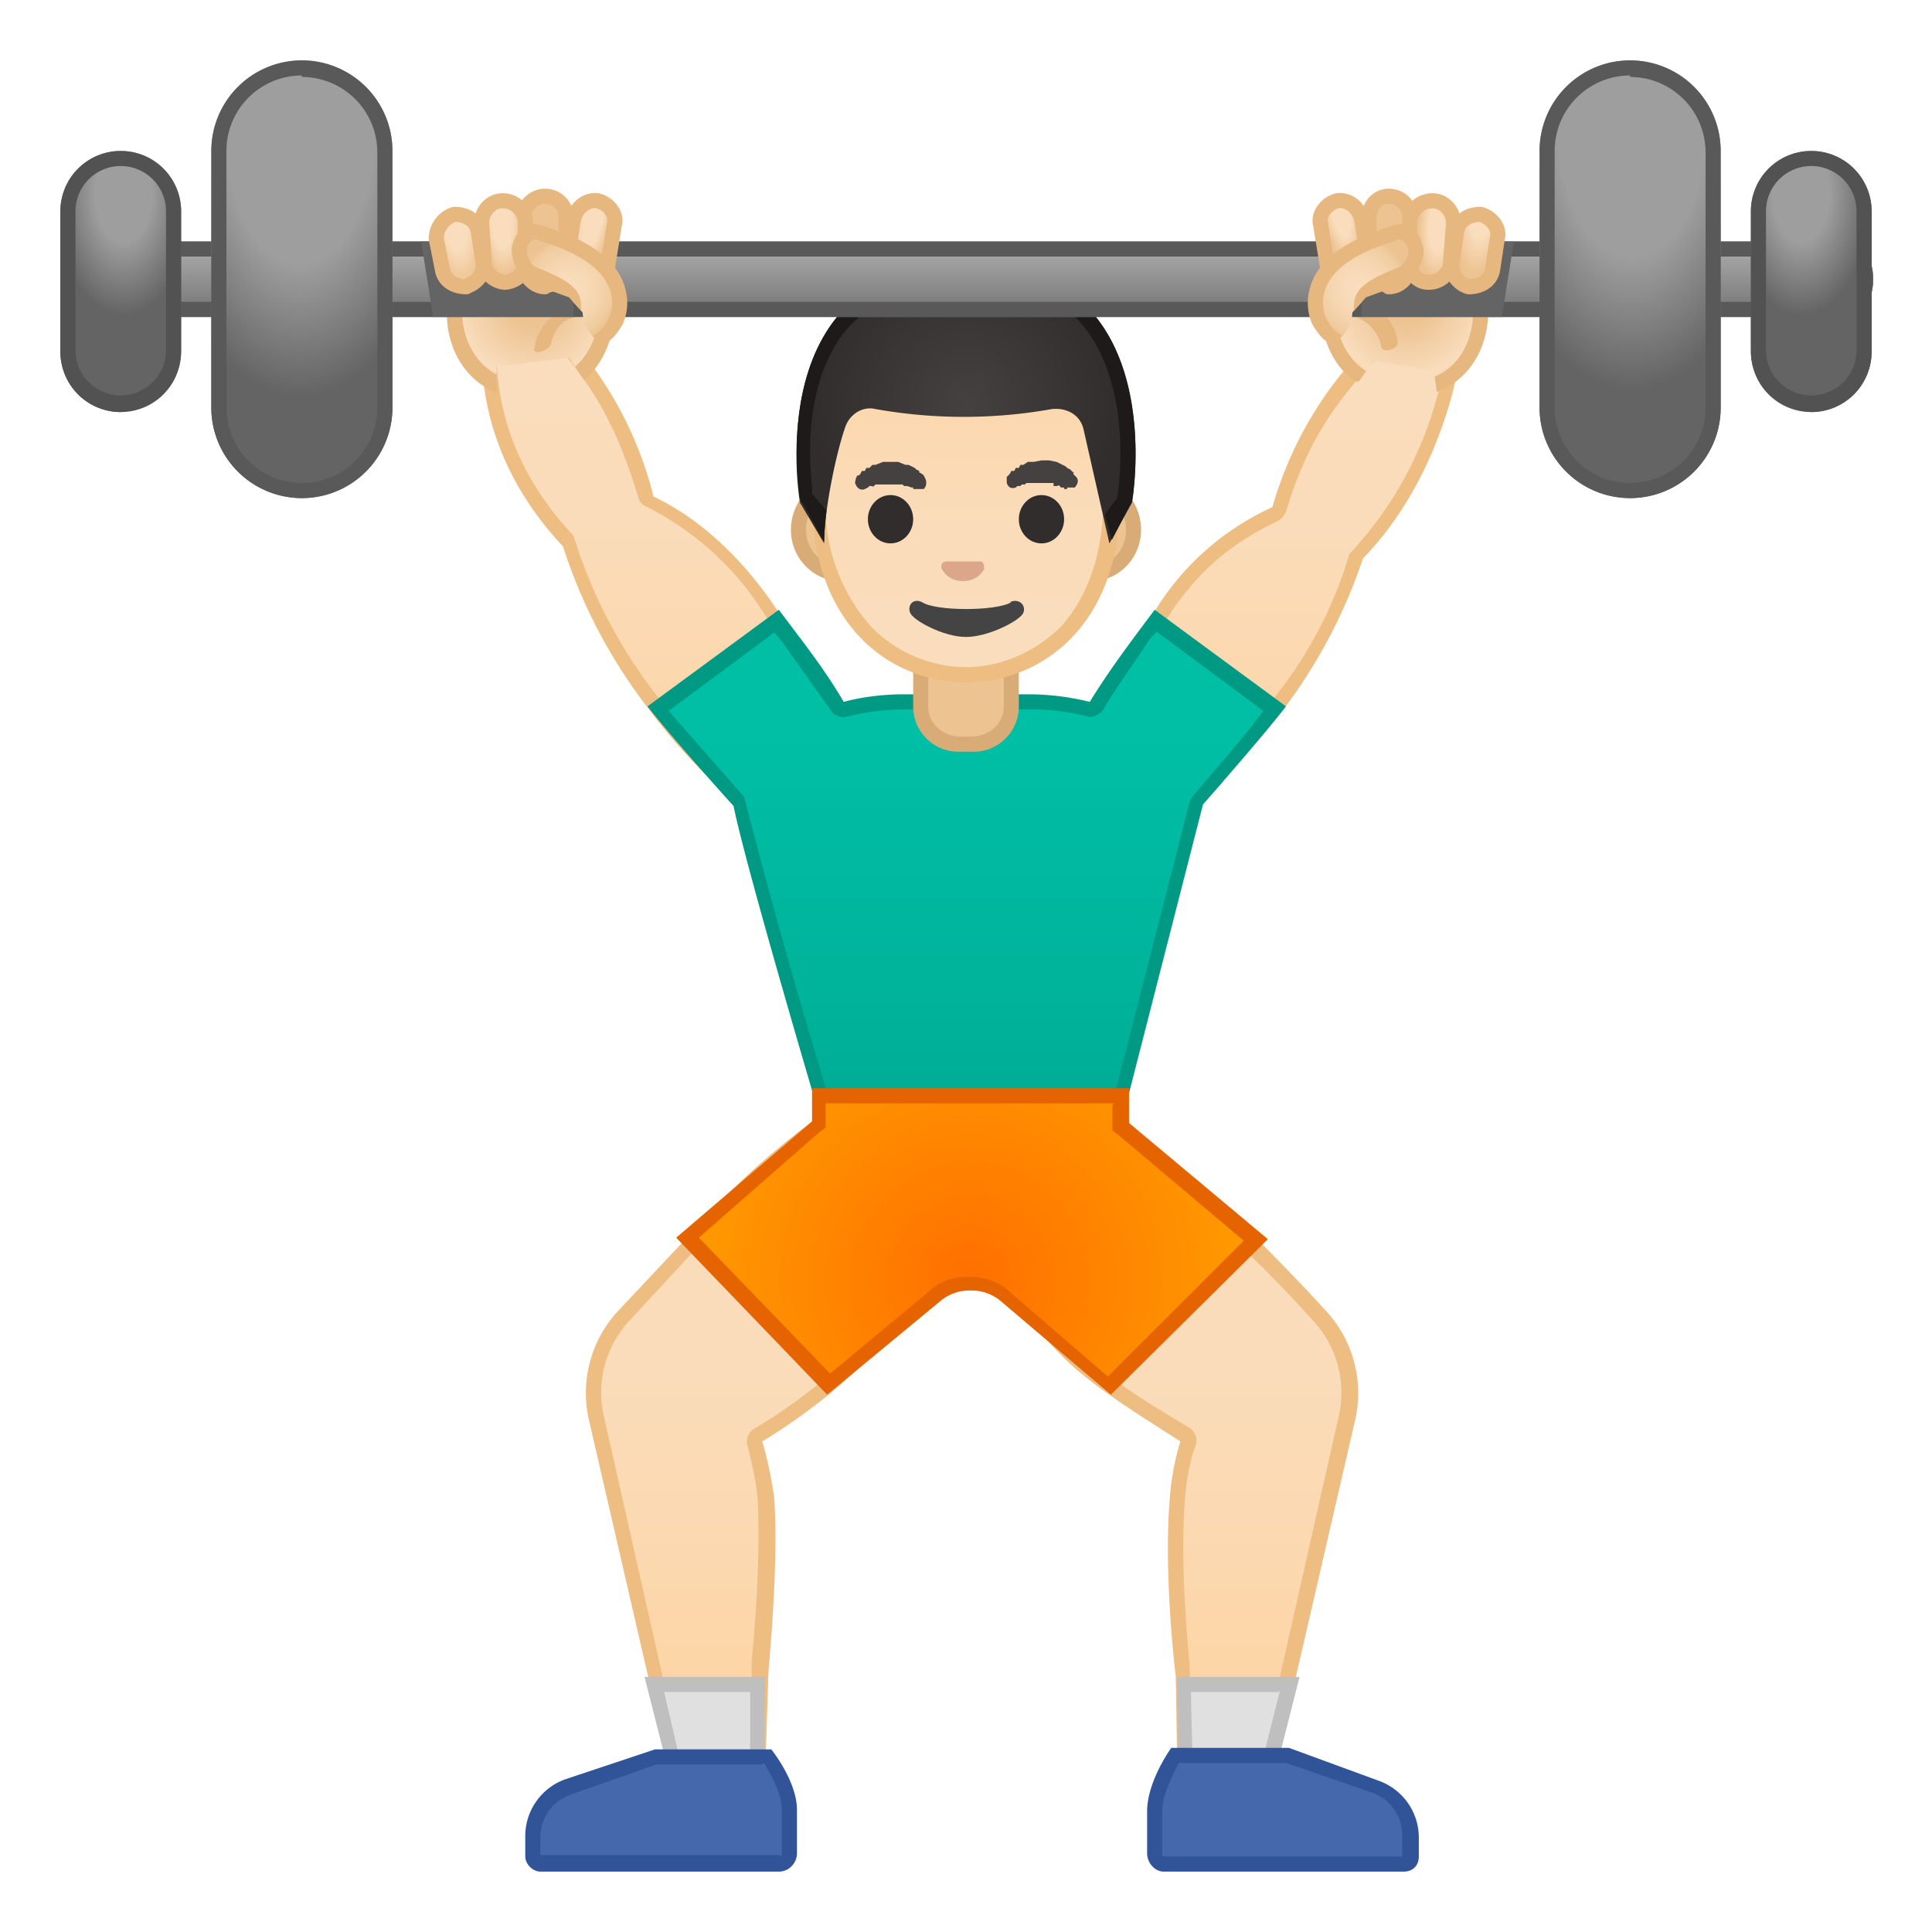 <svg viewBox="0 0 128 128" xmlns="http://www.w3.org/2000/svg" xmlns:xlink="http://www.w3.org/1999/xlink"><circle cx="76" cy="50.4" r="3.7" fill="#FBC11B"/><linearGradient id="a" x1="83.9" x2="83.9" y1="54.1" y2="22.3" gradientUnits="userSpaceOnUse"><stop stop-color="#FFD29C" offset="0"/><stop stop-color="#FFD39E" offset="0"/><stop stop-color="#FCD8AF" offset=".3"/><stop stop-color="#FADCBA" offset=".6"/><stop stop-color="#F9DDBD" offset="1"/></linearGradient><path d="M75.8 54c-.6 0-1.3-.2-2.1-.8-1.9-1.4-2.5-3.5-1.6-5.3 1.2-2.3 2.3-3.7 3.8-5.7a289.3 289.3 0 0 0 1-1.5 17 17 0 0 1 7.6-6.7l.2-.3c1.6-5 3.8-8 7.2-11.4l4.2 2A25.1 25.1 0 0 1 89.8 37a28.2 28.2 0 0 1-5.2 9.9 29 29 0 0 1-6.4 6.3c-1 .7-1.7 1-2.4 1z" fill="url(#a)"/><path d="M92 23l3.6 1.6a24.4 24.4 0 0 1-6.2 12.1 27.8 27.8 0 0 1-5.2 9.8 27.2 27.2 0 0 1-6.2 6.1c-1 .7-1.6 1-2.1 1-.6 0-1.2-.3-2-.8-1.6-1.3-2.2-3.1-1.3-4.7 1.1-2.2 2.2-3.7 3.7-5.7l1-1.3V41c1.9-3 4.2-5 7.4-6.5.3-.2.4-.4.5-.6 1.5-5 3.6-7.7 6.8-11m-.2-1.2a25 25 0 0 0-7.5 11.9 17.7 17.7 0 0 0-7.8 6.9c-2 2.8-3.4 4.3-4.8 7.1-1.1 2.1-.3 4.5 1.7 6 1 .7 1.7 1 2.4 1 .9 0 1.7-.4 2.7-1A35 35 0 0 0 90.3 37c3.2-3.3 5.4-7.9 6.4-13l-4.9-2.3z" fill="#EDBD82"/><circle cx="52" cy="50.4" r="3.7" fill="#FBC11B"/><linearGradient id="b" x1="44.3" x2="44.3" y1="54.1" y2="21.4" gradientUnits="userSpaceOnUse"><stop stop-color="#FFD29C" offset="0"/><stop stop-color="#FFD39E" offset="0"/><stop stop-color="#FCD8AF" offset=".3"/><stop stop-color="#FADCBA" offset=".6"/><stop stop-color="#F9DDBD" offset="1"/></linearGradient><path d="M52.2 54c-.6 0-1.3-.2-2.3-.9a29 29 0 0 1-6.5-6.5 33.4 33.4 0 0 1-5.8-10.7 18.3 18.3 0 0 1-5.3-12.5l3.9-2c3.3 3.4 5 6.3 6.6 11.5l.3.3a20.3 20.3 0 0 1 8.1 7.6l1 1.4c1.5 2 2.5 3.4 3.7 5.6 1 1.8.4 4-1.5 5.4-.9.6-1.5.9-2.2.9z" fill="url(#b)"/><path d="M36.1 22c3 3.2 4.7 6 6.2 11 .1.3.3.5.6.6a19.7 19.7 0 0 1 8 7.5l1 1.4c1.4 2 2.4 3.4 3.6 5.6.8 1.6.3 3.4-1.4 4.7-.8.5-1.4.8-1.9.8s-1.1-.3-2-.9H50a28.1 28.1 0 0 1-6.4-6.5A33 33 0 0 1 38 35.5c-3.2-3.4-5-7.4-5.1-11.8l3.3-1.7m.2-1.2l-4.5 2.3c0 5.3 2.2 9.7 5.4 13.1A35 35 0 0 0 43 47c1.7 2.3 4.5 5.4 6.6 6.6 1 .7 1.8 1 2.6 1s1.5-.2 2.5-1c2-1.4 2.8-3.8 1.7-5.9-1.5-2.8-2.8-4.3-4.8-7.1-2-3.1-4.9-6.1-8.3-7.7a24.8 24.8 0 0 0-7-12z" fill="#EDBD82"/><linearGradient id="c" x1="64" x2="64" y1="48.6" y2="75" gradientUnits="userSpaceOnUse"><stop stop-color="#00BFA5" offset="0"/><stop stop-color="#00B29A" offset=".7"/><stop stop-color="#00AB94" offset="1"/></linearGradient><path d="M54.6 73.2a471.2 471.2 0 0 1-5.6-20L43.6 47l7.9-5.8.7 1a48.7 48.7 0 0 1 3.6 4.9h.2c1.2-.3 2.5-.5 4-.5h8a16.2 16.2 0 0 1 4.2.5c.2 0 .4 0 .4-.2 1-1.7 2-3 3.2-4.7l.8-1 7.8 5.8-5.1 6.1-.1.2-5.1 20H54.6z" fill="url(#c)"/><path d="M76.7 41.9l7 5.2C82 49.4 79 52.7 79 52.8a1 1 0 0 0-.2.4l-5 19.5H54.9a469.3 469.3 0 0 1-5.6-19.9l-5-5.7 7-5.2.5.6L55 47a1 1 0 0 0 1 .5 16 16 0 0 1 3.9-.5H68a15.7 15.7 0 0 1 4.2.5c.3 0 .7-.2.9-.5 1-1.7 2-3 3.1-4.7l.5-.5m-.2-1.4c-1.8 2.4-3 4-4.3 6.1a17 17 0 0 0-4.1-.5h-8.2c-1.5 0-2.9.2-4 .5-1.3-2.2-2.5-3.7-4.3-6.1l-8.7 6.4c1.8 2.3 5.7 6.6 5.7 6.6.8 4 5.6 20.2 5.6 20.2h20.3l5.2-20.3s3.7-4.2 5.5-6.5l-8.7-6.4z" fill="#009984"/><path d="M63.7 49.4a2.6 2.6 0 0 1-2.7-2.6v-3.1h6v3.1c0 1.4-1.2 2.6-2.7 2.6h-.6z" fill="#EDC391"/><path d="M66.5 44.2v2.6c0 1.2-1 2-2.2 2h-.6c-1.2 0-2.2-.8-2.2-2v-2.6h5m1-1h-7v3.6a3 3 0 0 0 3.2 3h.6a3 3 0 0 0 3.2-3v-3.6z" fill="#D9AC77"/><defs><path id="d" d="M50.1 17.5h27.7v27.7H50.1z"/></defs><clipPath id="e"><use xlink:href="#d"/></clipPath><g clip-path="url(#e)"><path d="M55.7 38c-1.5 0-2.8-1.3-2.8-3s1.3-3 2.8-3h16.6c1.5 0 2.8 1.4 2.8 3s-1.3 3-2.8 3H55.7z" fill="#EDC391"/><path d="M72.3 32.6c1.2 0 2.3 1.1 2.3 2.5s-1 2.4-2.3 2.4H55.7c-1.2 0-2.3-1-2.3-2.4s1-2.5 2.3-2.5h16.6m0-1H55.7c-1.8 0-3.3 1.6-3.3 3.5s1.5 3.4 3.3 3.4h16.6c1.8 0 3.3-1.5 3.3-3.4s-1.5-3.5-3.3-3.5z" fill="#D9AC77"/><linearGradient id="f" x1="64" x2="64" y1="19.7" y2="44.7" gradientUnits="userSpaceOnUse"><stop stop-color="#FFD29C" offset="0"/><stop stop-color="#FFD39E" offset="0"/><stop stop-color="#FCD8AF" offset=".3"/><stop stop-color="#FADCBA" offset=".6"/><stop stop-color="#F9DDBD" offset="1"/></linearGradient><path d="M64 44.7c-4.7 0-9.7-3.6-9.7-11.6 0-6.4 3.7-13.3 9.7-13.3s9.6 7 9.6 13.3c0 8-5 11.6-9.6 11.6z" fill="url(#f)"/><path d="M64 20.3c5.6 0 9.1 6.7 9.1 12.8 0 3.5-1 6.4-2.8 8.4-1.7 1.7-4 2.7-6.3 2.7s-4.7-1-6.3-2.7a12 12 0 0 1-3-8.4c0-6.1 3.6-12.8 9.3-12.8m0-1c-5.3 0-10.2 5.7-10.2 13.8 0 8.1 5 12.1 10.2 12.1s10.2-4 10.2-12c0-8.2-5-13.9-10.2-13.9z" fill="#EDBD82"/><radialGradient id="g" cx="59" cy="31.5" r="1.8" gradientUnits="userSpaceOnUse"><stop stop-color="#454140" offset=".1"/><stop stop-color="#454140" offset="1"/></radialGradient><path d="M56.7 31.7l.1-.2h.1l.1-.1.1-.2h.2l.1-.2h.2l.2-.2h.2l.5-.2h1l.5.2h.2l.2.1.2.1.1.1.2.1v.1a.9.9 0 0 1 .3.2l.1.2c.1.2.1.5-.1.7h-.7v-.1h-.1l-.3-.1h-.2l-.1-.1H58l-.1.1c-.1.1-.1 0-.1 0h-.2l-.1.1-.2.1c-.2.1-.5 0-.6-.3-.1-.1 0-.3 0-.4z" fill="url(#g)"/><radialGradient id="h" cx="69" cy="31.5" r="1.8" gradientUnits="userSpaceOnUse"><stop stop-color="#454140" offset=".1"/><stop stop-color="#454140" offset="1"/></radialGradient><path d="M70.7 32.4h-.2v-.1h-.2l-.1-.1c0-.1-.1 0-.2 0h-.2V32H68l-.1.1h-.2l-.1.1c-.1.1 0 0 0 0h-.2l-.1.1c-.3.1-.5 0-.6-.3v-.4l.2-.2.1-.2h.2l.1-.2h.2l.1-.2h.2l.3-.2h.4l.5-.1h.5l.5.1.2.1.2.1.2.1.1.1.2.1.1.1.1.1c.1 0 0 .1 0 .1l.2.2c.2.2.1.5-.1.7h-.5z" fill="url(#h)"/><g fill="#312D2D"><ellipse cx="59" cy="34.4" rx="1.5" ry="1.6"/><ellipse cx="69" cy="34.4" rx="1.5" ry="1.6"/></g><radialGradient id="i" cx="64" cy="26.8" r="10.3" gradientUnits="userSpaceOnUse"><stop stop-color="#454140" offset="0"/><stop stop-color="#312D2D" offset="1"/></radialGradient><path d="M64 17.5c-13.8 0-11 15.8-11 15.8l1.6 2.7c0-2.2.8-6 1.4-7.7.3-.9 1.2-1.4 2-1.2a33.3 33.3 0 0 0 11.7 0c1-.1 1.9.4 2.1 1.4l1.7 7.5 1.5-2.7s2.8-15.8-11-15.8z" fill="url(#i)"/><defs><path id="j" d="M64 17.5C50.3 17.5 53 33 53 33l1.6 2.9.2-2-1-1.2s0-13 10.2-13 9.3 9.5 9.3 9.5L74 33l-.8 1.1.5 1.8 1.4-2.9s2.8-15.6-11-15.6z"/></defs><clipPath id="k"><use xlink:href="#j"/></clipPath><g clip-path="url(#k)"><path d="M64 18.5c3.5 0 6 1 7.7 3C75 25.5 74.2 32 74 33v.2l-1.2-5a2.8 2.8 0 0 0-3.2-2 33.4 33.4 0 0 1-11.8 0c-1.2 0-2.3.7-2.7 1.8-.4 1-1 3-1.2 4.9-.2-1.1-1-7.4 2.3-11.2a10 10 0 0 1 7.9-3.1m0-1C50 17.5 52.9 33 52.9 33l1.7 3c0-2.3.8-6.2 1.4-7.9a1.8 1.8 0 0 1 2-1.1 33.4 33.4 0 0 0 12 0c.9 0 1.6.5 1.8 1.4l1.8 7.5 1.4-2.7s2.8-15.8-11-15.8z" fill="#1F1A1A"/></g><path d="M65 37.2h-2.3c-.3 0-.4.3-.3.5.1.2.5.8 1.4.8s1.3-.6 1.4-.8c0-.2 0-.4-.2-.5z" fill="#DBA689"/></g><path fill="none" d="M50.5 17.7h27.7v40.1H50.5z"/><linearGradient id="l" x1="51.3" x2="51.3" y1="116.9" y2="73.6" gradientUnits="userSpaceOnUse"><stop stop-color="#FFD29C" offset="0"/><stop stop-color="#FFD39E" offset="0"/><stop stop-color="#FCD8AF" offset=".3"/><stop stop-color="#FADCBA" offset=".6"/><stop stop-color="#F9DDBD" offset="1"/></linearGradient><path d="M44.7 117l-5.2-23.1c-.6-2.4.1-5 1.8-6.8l6.1-6.5a54 54 0 0 1 8.4-7l7.5 8a37 37 0 0 1-13.2 13.5l-.2.5c.4 1.2.6 2.5.7 3.7.4 3.9 0 8.7-.3 10.8v1l-.2 5.8h-5.4z" fill="url(#l)"/><path d="M55.7 74.2l7 7.5a35.6 35.6 0 0 1-12.8 13 1 1 0 0 0-.4 1c.3 1.2.6 2.4.7 3.7.2 3.8-.2 8.6-.4 10.7v1l-.2 5.3h-4.5L40 93.8a7 7 0 0 1 1.7-6.3l6.1-6.6c3-3.1 6.5-5.7 8-6.7m0-1.3S51 76 47.2 80.2L41 86.8a8 8 0 0 0-2 7.2l5.4 23.4h6.3l.2-6.3c0-.7.7-7 .4-11.8-.2-1.5-.5-2.8-.8-3.8A38.3 38.3 0 0 0 64 81.6l-8-8.7z" fill="#EDBD82"/><path fill="#E0E0E0" d="M44.6 117l-1.3-5.4h7l-.2 5.3z"/><path d="M49.7 112v4.4H45l-1-4.3h5.7m1-1zm0 0h-8l1.6 6.3h6.3l.1-6.3z" fill="#BFBFBF"/><path d="M35.8 123.5l-.3-.1a.5.5 0 0 1-.2-.4v-1.3c0-1.5 1-2.7 2.3-3.3l5.8-2H51c.3.5 1.4 2.1 1.4 3.6v2.8c0 .2 0 .3-.2.5s-.3.2-.5.2H35.8z" fill="#4568AD"/><path d="M50.6 116.8c.5.8 1.2 2 1.2 3.2v2.9c0 .1-.1 0-.2 0H35.8v-1.2a3 3 0 0 1 2-2.8l5.7-2h7m.6-1h-7.7l-6 2a4 4 0 0 0-2.6 3.8v1.3c0 .5.5 1 1 1h15.8c.7 0 1.2-.6 1.2-1.2v-2.9c0-1.9-1.7-4-1.7-4z" fill="#315499"/><linearGradient id="m" x1="-1379.7" x2="-1379.7" y1="116.9" y2="73.6" gradientTransform="matrix(-1 0 0 1 -1302.3 0)" gradientUnits="userSpaceOnUse"><stop stop-color="#FFD29C" offset="0"/><stop stop-color="#FFD39E" offset="0"/><stop stop-color="#FCD8AF" offset=".3"/><stop stop-color="#FADCBA" offset=".6"/><stop stop-color="#F9DDBD" offset="1"/></linearGradient><path d="M78.6 117l-.1-6-.1-.9c-.2-2-.6-6.9-.3-10.8 0-1.2.3-2.5.7-3.7 0-.2 0-.4-.2-.5l-1.8-1.2c-1.7-1-3.6-2.2-5-3.4a30.8 30.8 0 0 1-6.4-8.8l6.8-8a95.4 95.4 0 0 1 15.2 13.5 7.5 7.5 0 0 1 1.9 6.7L84 117h-5.5z" fill="url(#m)"/><path d="M72.3 74.3A94.3 94.3 0 0 1 87 87.5a7 7 0 0 1 1.7 6.3l-5.1 22.6H79a514.4 514.4 0 0 0-.2-6.3c-.2-2-.6-7-.3-10.7.1-1.3.3-2.5.7-3.6a1 1 0 0 0-.4-1.2L77 93.5c-1.7-1-3.5-2.3-5-3.4-3-2.7-5.3-6.9-6-8.4l6.2-7.4m-.2-1.4l-7.3 8.7s2.7 5.8 6.7 9.2c2 1.7 4.8 3.4 6.8 4.7-.3 1-.6 2.3-.7 3.8-.4 4.8.3 11 .4 11.8l.1 6.3h6.4L89.8 94a8 8 0 0 0-2-7.2c-1.8-2-4.3-4.5-6.4-6.6C77.7 76.8 72 73 72 73z" fill="#EDBD82"/><path fill="#E0E0E0" d="M78.5 111.6h7l-1.4 5.3h-5.5z"/><path d="M84.8 112l-1.1 4.4H79l-.1-4.3h5.8m1.3-1h-8l.1 6.3h6.4l1.6-6.3z" fill="#BFBFBF"/><path d="M77.1 123.5l-.5-.2a.7.7 0 0 1-.2-.5v-2.9c0-1.4 1-3 1.5-3.6h7.4l5.9 2.1c1.3.5 2.2 1.8 2.2 3.3v1.3l-.1.3-.4.2H77.1z" fill="#4568AD"/><path d="M85.2 116.8l5.8 2a3 3 0 0 1 1.9 2.9v1.3H77.1l-.1-.1c-.1-.1 0 0 0-.1V120c0-1.1.7-2.4 1.1-3.2h7m.3-1h-7.8S76 118 76 120v2.8c0 .6.5 1.2 1.1 1.2H93c.6 0 1-.4 1-1v-1.3a4 4 0 0 0-2.6-3.7l-6-2.2z" fill="#315499"/><path d="M122.5 17c.2 0 .6.6.6 1.5s-.5 1.5-.6 1.5H5.7c-.2 0-.6-.6-.6-1.5s.5-1.5.7-1.5h116.7m0-1H5.7c-.9 0-1.6 1.1-1.6 2.5S5 21 5.8 21h116.7c.9 0 1.6-1.1 1.6-2.5s-.7-2.5-1.6-2.5z" fill="#595959"/><radialGradient id="n" cx="64.3" cy="84.8" r="21" gradientUnits="userSpaceOnUse"><stop stop-color="#FF6F00" offset="0"/><stop stop-color="#FFA000" offset="1"/></radialGradient><path d="M73.5 91.8a953 953 0 0 1-7-5.9c-1-.8-2-.8-2.3-.8-.4 0-1.5 0-2.3.8-.6.5-5.7 4.7-7 6L45.4 82l8.6-7.5v-2h20.1v2l9 7.5-9.7 9.7z" fill="url(#n)"/><path d="M73.7 73.2v1.7l.4.3 8.3 7-9 9-6.6-5.7c-1-.9-2.2-.9-2.7-.9-.4 0-1.6 0-2.6 1L55 91l-8.7-9 8-7 .4-.3v-1.6h19.1m1-1h-21v2.2l-9 7.7 10 10.4 7.5-6.2a3 3 0 0 1 2-.7 3 3 0 0 1 2 .7l7.3 6.2L84 82.1l-9.2-7.7v-2.2z" fill="#E66400"/><defs><path id="o" d="M87.3 24.5l2.7.8 1-1.4 4 .7.2 1.4 2.8.6 3-9.6-12.7-2.8z"/></defs><clipPath id="p"><use xlink:href="#o"/></clipPath><g clip-path="url(#p)"><radialGradient id="q" cx="-1389.3" cy="21.5" r="7" gradientTransform="matrix(.699 .715 .722 -.706 1048.8 1028.6)" gradientUnits="userSpaceOnUse"><stop stop-color="#EDC391" offset=".2"/><stop stop-color="#F9DDBD" offset=".7"/><stop stop-color="#EDC391" offset="1"/></radialGradient><path d="M93.2 25.8a4.8 4.8 0 0 1-5-3.7c-.5-1.8 0-3.4.7-3.8a23.3 23.3 0 0 1 9.2-.8v3a6 6 0 0 1-1.3 3.8c-.9 1-2.2 1.5-3.6 1.5z" fill="url(#q)"/><path d="M96 17.8h1.6v2.8c0 2.3-1.3 4.7-4.4 4.7a4.3 4.3 0 0 1-4.5-3.3c-.4-1.6 0-3 .4-3.3.6-.3 4.1-1 7-1m0-1c-2.7 0-6.6.7-7.5 1.1-2 1.2-1.6 8.5 4.6 8.5 3.4 0 5.4-2.6 5.4-5.7v-3.2c0-.5-1.1-.6-2.6-.6z" fill="#E6B77E"/></g><path d="M89.3 20.9c1.1.1 2 1 2.2 2 0 .6 1.2.2 1.1-.2A3 3 0 0 0 90 20c-.5 0-1.4.8-.6.9z" fill="#E6B77E"/><radialGradient id="r" cx="-1796.6" cy="229.7" r="1.1" gradientTransform="matrix(.216 1.029 .31 -.069 405.6 1882)" gradientUnits="userSpaceOnUse"><stop stop-color="#FFCA28" offset=".6"/><stop stop-color="#FFB300" offset="1"/></radialGradient><path d="M88 18c.2.8.9 1.3 1.6 1.1" fill="url(#r)" stroke="#EDA600" stroke-linecap="round" stroke-linejoin="round" stroke-miterlimit="10"/><defs><path id="s" d="M41 24.5l-2.3.7-1-1.5-4.8.6V26l-2.7.6-3-9.6 12.7-2.8z"/></defs><clipPath id="t"><use xlink:href="#s"/></clipPath><g clip-path="url(#t)"><radialGradient id="u" cx="35.4" cy="19.1" r="7" gradientTransform="matrix(-.699 .715 -.722 -.706 73.8 8.4)" gradientUnits="userSpaceOnUse"><stop stop-color="#EDC391" offset=".2"/><stop stop-color="#F9DDBD" offset=".7"/><stop stop-color="#EDC391" offset="1"/></radialGradient><path d="M35 25.8c-1.5 0-2.7-.6-3.6-1.6a5.5 5.5 0 0 1-1.3-3.6v-3c.1-.2.6-.4 2-.4 2.8 0 6.6.7 7.2 1 .7.5 1.2 2.1.7 3.9a4.8 4.8 0 0 1-5 3.7z" fill="url(#u)"/><path d="M32.2 17.8c2.8 0 6.3.6 6.9.9.4.3.8 1.7.4 3.3-.3 1-1.2 3.3-4.5 3.3-3 0-4.4-2.4-4.4-4.8V18l1.6-.1m0-1c-1.5 0-2.6.1-2.6.6v3.2c0 3.1 2 5.7 5.4 5.7 6.2 0 6.6-7.3 4.6-8.5-.9-.4-4.7-1-7.4-1z" fill="#E6B77E"/></g><path d="M38.5 20.2c-1.6.2-2.9 1.3-3.1 2.9-.1.5 1 .1 1.1-.3.2-1 .8-1.7 1.7-1.8.2 0 .6-.2.7-.5 0-.2-.1-.4-.4-.3z" fill="#E6B77E"/><linearGradient id="v" x1="64.1" x2="64.1" y1="-11" y2="-6.2" gradientTransform="matrix(1 0 0 1.25 0 28.6)" gradientUnits="userSpaceOnUse"><stop stop-color="#BDBDBD" offset="0"/><stop stop-color="#757575" offset="1"/></linearGradient><path d="M122.5 16H5.7c-.9 0-1.6 1.1-1.6 2.5S5 21 5.8 21h116.7c.9 0 1.6-1.1 1.6-2.5s-.7-2.5-1.6-2.5z" fill="url(#v)"/><path d="M122.5 17c.2 0 .6.6.6 1.5s-.5 1.5-.6 1.5H5.7c-.2 0-.6-.6-.6-1.5s.5-1.5.7-1.5h116.7m0-1H5.7c-.9 0-1.6 1.1-1.6 2.5S5 21 5.8 21h116.7c.9 0 1.6-1.1 1.6-2.5s-.7-2.5-1.6-2.5z" fill="#595959"/><path fill="#646464" d="M38 21h-9.3l-.8-5H38zm52.2 0h9.3l.8-5H90.2z"/><radialGradient id="w" cx="-102" cy="24.9" r="24.3" gradientTransform="matrix(0 .902 -.507 0 32.5 100.7)" gradientUnits="userSpaceOnUse"><stop stop-color="#9E9E9E" offset=".4"/><stop stop-color="#646464" offset=".8"/></radialGradient><path d="M20 33a6 6 0 0 0 6-6V10a6 6 0 0 0-12 0v17a6 6 0 0 0 6 6z" fill="url(#w)"/><radialGradient id="x" cx="-174.5" cy="29.5" r="3.5" gradientTransform="matrix(1.333 0 0 2.306 240.8 -55.2)" gradientUnits="userSpaceOnUse"><stop stop-color="#9E9E9E" offset=".4"/><stop stop-color="#646464" offset="1"/></radialGradient><path d="M8 27.2a4 4 0 0 0 4-4V14a4 4 0 1 0-8 0v9.3a4 4 0 0 0 4 4z" fill="url(#x)"/><path d="M20 5.1a5 5 0 0 1 5 5V27a5 5 0 0 1-10 0V10a5 5 0 0 1 5-5m0-1a6 6 0 0 0-6 6v17a6 6 0 0 0 12 0V10a6 6 0 0 0-6-6z" fill="#595959"/><path d="M8 11a3 3 0 0 1 3 3v9.2c0 1.7-1.4 3-3 3s-3-1.3-3-3V14a3 3 0 0 1 3-3m0-1a4 4 0 0 0-4 4v9.3a4 4 0 1 0 8 0V14a4 4 0 0 0-4-4z" fill="#525252"/><radialGradient id="y" cx="-1251.7" cy="24.9" r="24.3" gradientTransform="matrix(0 .902 .507 0 95.5 1137.3)" gradientUnits="userSpaceOnUse"><stop stop-color="#9E9E9E" offset=".4"/><stop stop-color="#646464" offset=".8"/></radialGradient><path d="M108 33a6 6 0 0 1-6-6V10a6 6 0 0 1 12 0v17a6 6 0 0 1-6 6z" fill="url(#y)"/><radialGradient id="z" cx="-1209.1" cy="29.5" r="3.5" gradientTransform="matrix(-1.333 0 0 2.306 -1492.4 -55.2)" gradientUnits="userSpaceOnUse"><stop stop-color="#9E9E9E" offset=".4"/><stop stop-color="#646464" offset="1"/></radialGradient><path d="M120 27.2a4 4 0 0 1-4-4V14a4 4 0 1 1 8 0v9.3a4 4 0 0 1-4 4z" fill="url(#z)"/><path d="M108 5.1a5 5 0 0 1 5 5V27a5 5 0 0 1-10 0V10a5 5 0 0 1 5-5m0-1a6 6 0 0 0-6 6v17a6 6 0 0 0 12 0V10a6 6 0 0 0-6-6z" fill="#595959"/><path d="M120 11a3 3 0 0 1 3 3v9.2c0 1.7-1.4 3-3 3s-3-1.3-3-3V14a3 3 0 0 1 3-3m0-1a4 4 0 0 0-4 4v9.3a4 4 0 1 0 8 0V14a4 4 0 0 0-4-4z" fill="#525252"/><radialGradient id="A" cx="-168.1" cy="9.5" r="4.5" fx="-167.1" fy="5.1" gradientTransform="matrix(.003 1.051 -.336 .002 39.9 190.5)" gradientUnits="userSpaceOnUse"><stop stop-color="#F9DDBD" offset=".5"/><stop stop-color="#EDC391" offset="1"/></radialGradient><path d="M36.1 19c-.7 0-1.4-.7-1.4-1.5v-3.1c0-.8.7-1.4 1.4-1.4.8 0 1.4.6 1.4 1.4v3.1c0 .8-.6 1.4-1.4 1.4z" fill="url(#A)" stroke="#E6B77E" stroke-linecap="round" stroke-linejoin="round" stroke-miterlimit="10"/><radialGradient id="B" cx="-150.2" cy="-20.6" r="4" gradientTransform="matrix(-.216 1.029 -.31 -.069 .5 167.4)" gradientUnits="userSpaceOnUse"><stop stop-color="#F9DDBD" offset=".5"/><stop stop-color="#EDC391" offset="1"/></radialGradient><path d="M38.6 19.1c-.8-.1-1.3-.8-1.1-1.6l.5-3c.2-.8.9-1.3 1.6-1.2.8.2 1.3 1 1.1 1.6l-.5 3.1c-.2.8-.9 1.3-1.6 1.1z" fill="url(#B)" stroke="#E6B77E" stroke-linecap="round" stroke-linejoin="round" stroke-miterlimit="10"/><radialGradient id="C" cx="-164.5" cy="-43.6" r="3.4" gradientTransform="matrix(.063 1.048 -.397 .026 26.3 188.2)" gradientUnits="userSpaceOnUse"><stop stop-color="#F9DDBD" offset=".5"/><stop stop-color="#EDC391" offset="1"/></radialGradient><path d="M33.5 18.7c-.7 0-1.4-.6-1.4-1.3l-.2-2.6c0-.8.6-1.5 1.4-1.5.8 0 1.4.6 1.5 1.3v2.6c.1.8-.5 1.4-1.3 1.5z" fill="url(#C)" stroke="#E6B77E" stroke-linecap="round" stroke-linejoin="round" stroke-miterlimit="10"/><radialGradient id="D" cx="-172.6" cy="18.9" r="4.5" gradientTransform="matrix(.16 1.038 -.378 .058 64.8 192.3)" gradientUnits="userSpaceOnUse"><stop stop-color="#F9DDBD" offset=".5"/><stop stop-color="#EDC391" offset="1"/></radialGradient><path d="M30.9 19c-.8 0-1.5-.4-1.6-1.2l-.4-2c0-.7.5-1.4 1.2-1.6.8 0 1.5.4 1.6 1.2l.3 2c.1.7-.4 1.4-1.2 1.6z" fill="url(#D)" stroke="#E6B77E" stroke-linecap="round" stroke-linejoin="round" stroke-miterlimit="10"/><defs><path id="E" d="M38.6 20.7l-.9-1-5.5-2 2.4-4.3 6.8 4s.4 2.9.1 3.6c-.3.7-1.1 1.9-1.6 1.7-1.3-.6-1.3-2-1.3-2z"/></defs><clipPath id="F"><use xlink:href="#E"/></clipPath><g clip-path="url(#F)"><radialGradient id="G" cx="-187.5" cy="-390.2" r="4.1" gradientTransform="matrix(.713 .352 -.385 .779 21.1 389.2)" gradientUnits="userSpaceOnUse"><stop stop-color="#F9DDBD" offset="0"/><stop stop-color="#F8DBBA" offset=".3"/><stop stop-color="#F5D5AF" offset=".6"/><stop stop-color="#F0CB9E" offset=".9"/><stop stop-color="#EDC391" offset="1"/></radialGradient><path d="M36 15.5c-1-.5-1.5.4-1.6 1 0 .7.4 1.5 1 1.7 2.3.9 2.6 1.4 2.6 2.1 0 1 .7 2.8 1.3 2.5a3 3 0 0 0 1.7-3.3c-.5-2.8-4.5-3.8-5-4z" fill="url(#G)" stroke="#E6B77E" stroke-linecap="round" stroke-linejoin="round" stroke-miterlimit="10"/></g><radialGradient id="H" cx="-1842.9" cy="11.8" r="4.5" fx="-1841.9" fy="7.3" gradientTransform="matrix(-.003 1.051 .336 .002 82 1951.1)" gradientUnits="userSpaceOnUse"><stop stop-color="#F9DDBD" offset=".5"/><stop stop-color="#EDC391" offset="1"/></radialGradient><path d="M92 19c.8 0 1.4-.7 1.4-1.5v-3.1c0-.8-.6-1.4-1.4-1.4-.7 0-1.3.6-1.3 1.4v3.1c0 .8.6 1.4 1.4 1.4z" fill="url(#H)" stroke="#E6B77E" stroke-linecap="round" stroke-linejoin="round" stroke-miterlimit="10"/><radialGradient id="I" cx="-1797.1" cy="226.1" r="4" gradientTransform="matrix(.216 1.029 .31 -.069 406.8 1878.4)" gradientUnits="userSpaceOnUse"><stop stop-color="#F9DDBD" offset=".5"/><stop stop-color="#EDC391" offset="1"/></radialGradient><path d="M89.6 19.1c.8-.1 1.3-.8 1.1-1.6l-.5-3c-.2-.8-.9-1.3-1.6-1.2-.8.2-1.3 1-1.1 1.6L88 18c.2.8.9 1.3 1.6 1.1z" fill="url(#I)" stroke="#E6B77E" stroke-linecap="round" stroke-linejoin="round" stroke-miterlimit="10"/><radialGradient id="J" cx="-1831.6" cy="-110.7" r="3.4" gradientTransform="matrix(-.063 1.048 .397 .026 23.9 1937.3)" gradientUnits="userSpaceOnUse"><stop stop-color="#F9DDBD" offset=".5"/><stop stop-color="#EDC391" offset="1"/></radialGradient><path d="M94.7 18.7c.7 0 1.4-.6 1.4-1.3l.2-2.6c0-.8-.6-1.5-1.4-1.5-.8 0-1.4.6-1.5 1.3v2.6c-.1.8.5 1.5 1.2 1.5z" fill="url(#J)" stroke="#E6B77E" stroke-linecap="round" stroke-linejoin="round" stroke-miterlimit="10"/><radialGradient id="K" cx="-1801.2" cy="-190.1" r="4.5" gradientTransform="matrix(-.16 1.038 .378 .058 -118 1894.1)" gradientUnits="userSpaceOnUse"><stop stop-color="#F9DDBD" offset=".5"/><stop stop-color="#EDC391" offset="1"/></radialGradient><path d="M97.3 19c.8 0 1.5-.4 1.6-1.2l.3-2c.2-.7-.4-1.4-1.1-1.6-.8 0-1.5.4-1.6 1.2l-.3 2c-.1.7.4 1.4 1.1 1.6z" fill="url(#K)" stroke="#E6B77E" stroke-linecap="round" stroke-linejoin="round" stroke-miterlimit="10"/><defs><path id="L" d="M89.6 20.7l.9-1 5.5-2-2.4-4.3-6.8 4s-.4 2.9-.1 3.6c.3.7 1.1 1.9 1.6 1.7 1.3-.6 1.3-2 1.3-2z"/></defs><clipPath id="M"><use xlink:href="#L"/></clipPath><g clip-path="url(#M)"><radialGradient id="N" cx="-1793.3" cy="335.3" r="4.1" gradientTransform="matrix(-.713 .352 .385 .779 -1317.6 389.2)" gradientUnits="userSpaceOnUse"><stop stop-color="#F9DDBD" offset="0"/><stop stop-color="#F8DBBA" offset=".3"/><stop stop-color="#F5D5AF" offset=".6"/><stop stop-color="#F0CB9E" offset=".9"/><stop stop-color="#EDC391" offset="1"/></radialGradient><path d="M92.2 15.5c.9-.5 1.5.4 1.6 1s-.4 1.5-1 1.7c-2.3.9-2.6 1.4-2.6 2.1 0 1-.7 2.8-1.3 2.5a3 3 0 0 1-1.7-3.3c.5-2.8 4.5-3.8 5-4z" fill="url(#N)" stroke="#E6B77E" stroke-linecap="round" stroke-linejoin="round" stroke-miterlimit="10"/></g><path d="M67 39.9c-1 .6-5 .6-5.9 0-.6-.3-1 .2-.8.7.2.5 2.2 1.6 3.7 1.6s3.6-1.1 3.8-1.6c.2-.5-.3-1-.9-.7z" fill="#444"/></svg>